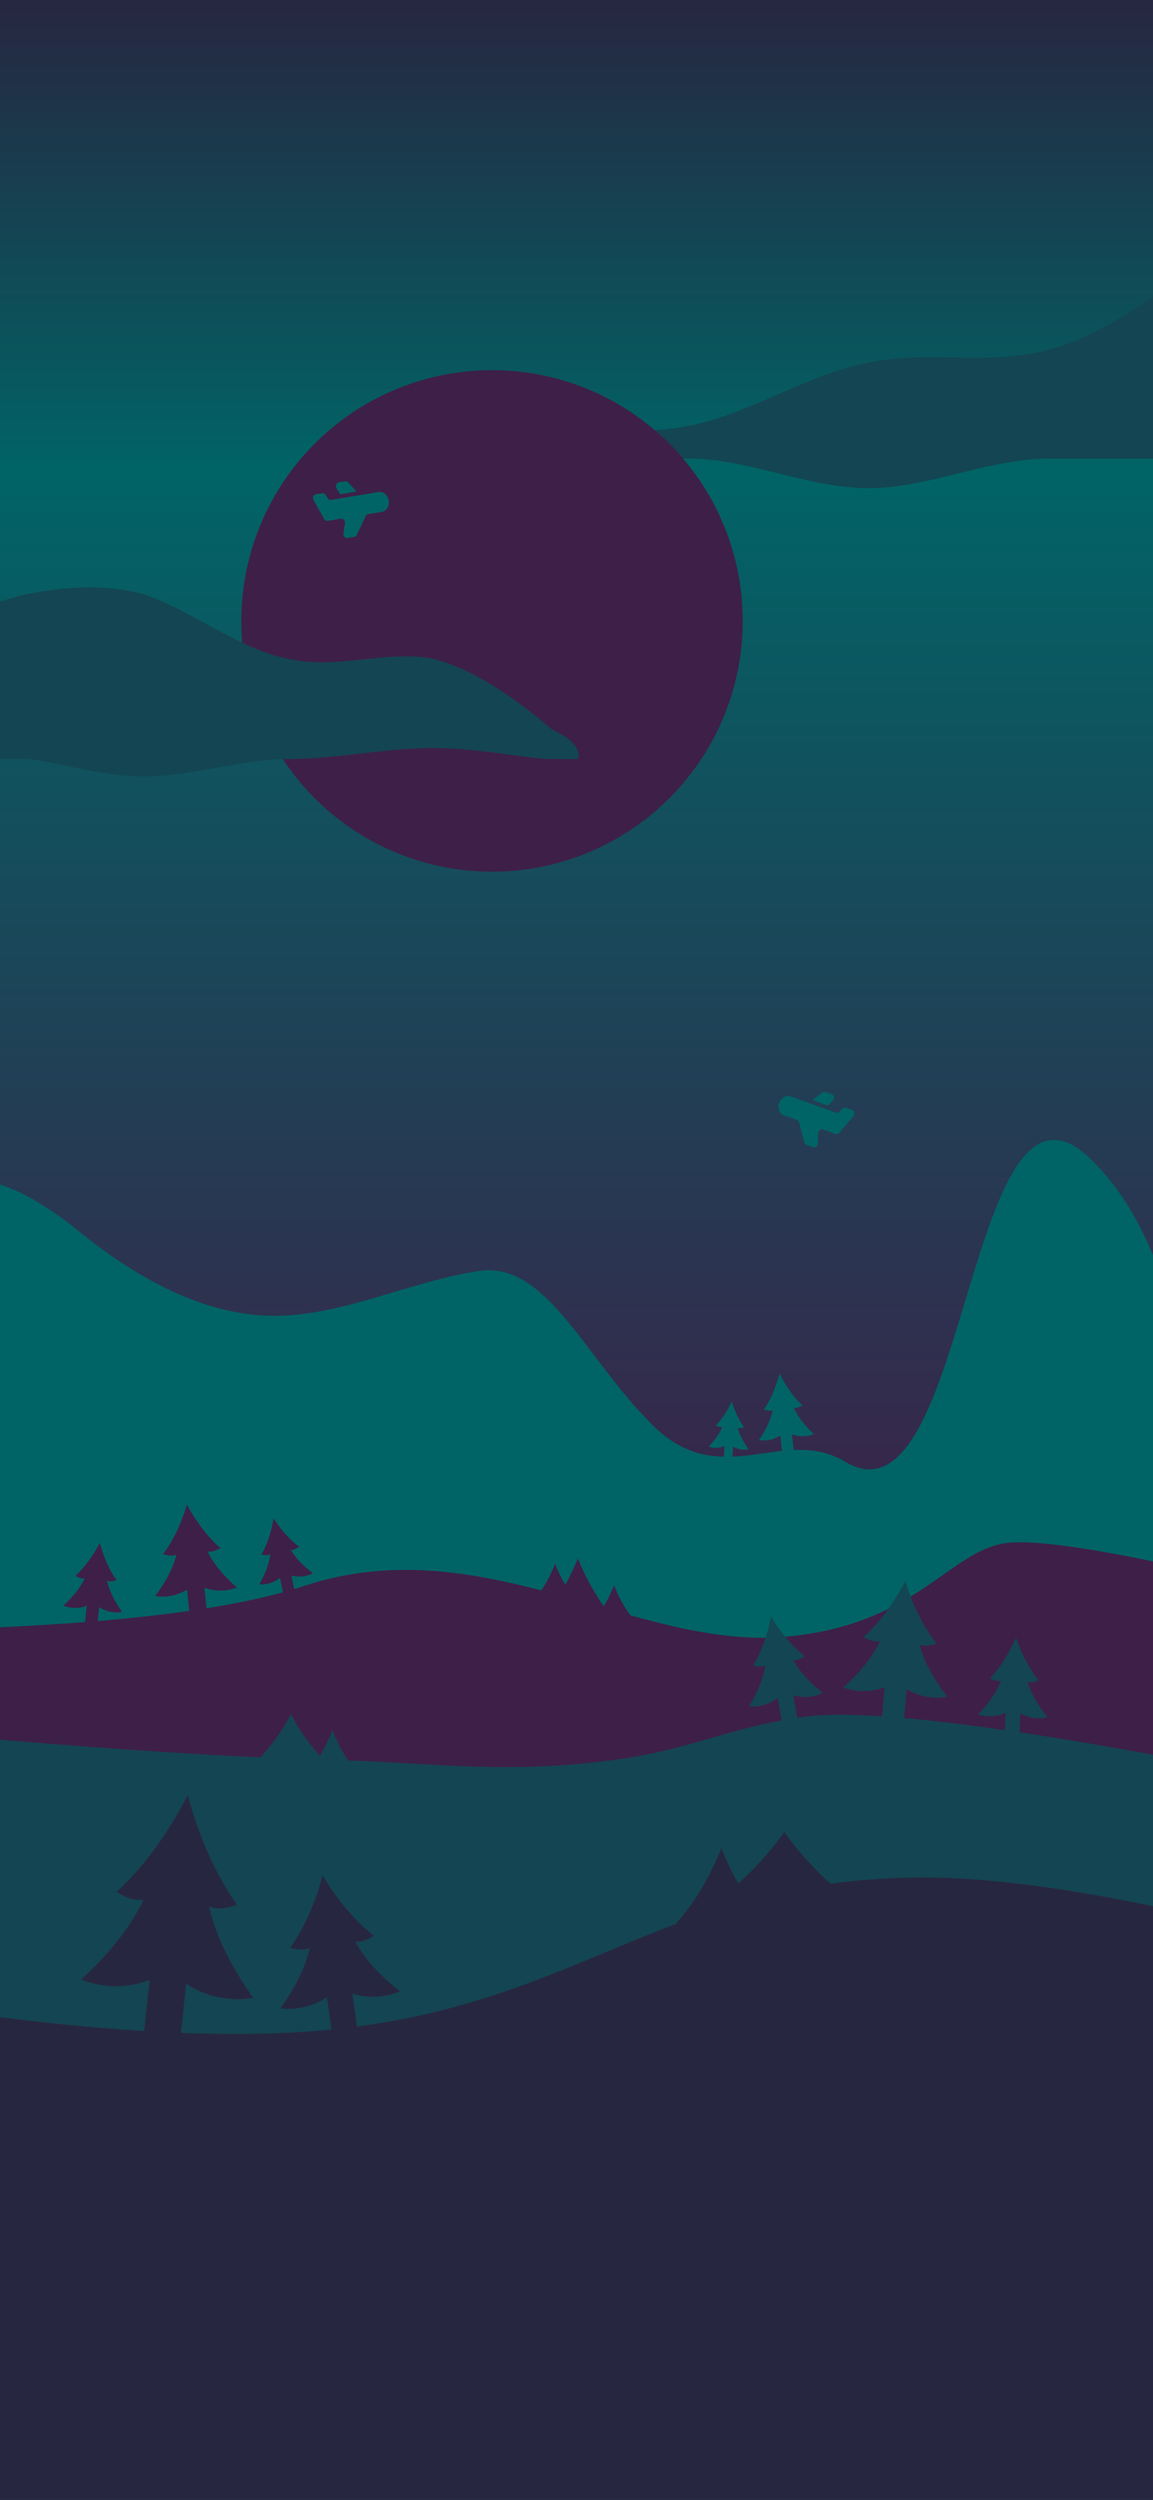 <svg width="430" height="932" viewBox="0 0 430 932" fill="none" xmlns="http://www.w3.org/2000/svg">
<g clip-path="url(#clip0_6_18)">
<rect width="430" height="932" fill="url(#paint0_linear_6_18)"/>
<path fill-rule="evenodd" clip-rule="evenodd" d="M-276 618.006L-263.315 596.865C-250.631 577.646 -225.261 535.364 -199.892 544.974C-174.523 552.661 -149.153 610.318 -123.784 596.865C-98.415 585.334 -73.045 502.692 -47.676 466.176C-24.421 427.738 0.949 437.348 26.318 456.567C51.688 477.708 77.058 490.565 102.427 490.565C127.797 490.565 153.165 477.708 178.534 473.864C203.904 470.02 218.19 506.536 243.56 531.521C268.929 556.505 292.268 531.167 315.17 544.974C361.463 572.881 360.244 386.578 406.859 432.243C443.542 468.178 440.077 528.574 457.866 558.367C480.853 596.865 505.248 497.808 556.961 506.536C584.851 511.244 630.315 495.005 643 506.536L633.069 544.974L633.07 932H620.385C607.701 932 582.331 932 556.962 932C531.592 932 506.223 932 480.854 932C455.484 932 430.115 932 406.86 932C381.49 932 356.121 932 330.752 932C305.382 932 280.013 932 254.644 932C229.274 932 203.905 932 178.536 932C153.166 932 127.797 932 102.427 932C77.058 932 51.689 932 26.319 932C0.95 932 -24.419 932 -49.789 932C-73.044 932 -98.413 932 -123.783 932C-149.152 932 -174.521 932 -199.891 932C-225.26 932 -250.63 932 -263.314 932H-275.999L-276 618.006Z" fill="#006466"/>
<path d="M113.5 591.261C47.5 613.095 -100.4 606.261 -108 610.261L-94 944.261C89.667 947.428 459.5 954.061 469.5 955.261C479.5 956.461 473.667 690.261 469.5 591.261C469.5 591.261 397 572.592 375.5 575.261C354 577.931 341.7 606.066 292.5 610.261C237.332 614.965 179.5 569.428 113.5 591.261Z" fill="#3E1F47"/>
<path d="M120 656C37.391 653.861 -91 640 -91 640L-104 1003H517.5V672C517.5 672 348 633.676 300.5 640C272.515 643.726 257.976 652.207 230 656C187.432 661.771 162.943 657.112 120 656Z" fill="#144552"/>
<path d="M120 757C28.184 765.12 -108.5 733 -108.5 733V988.5H516V733C516 733 411.231 699.481 343 700C246.153 700.737 216.473 748.468 120 757Z" fill="#272640"/>
<path fill-rule="evenodd" clip-rule="evenodd" d="M190.113 151.091C194.825 151.213 201.308 154.541 201.308 154.541C212.504 157.3 234.896 163.51 257.287 158.68C279.056 154.541 301.448 139.361 323.839 135.221C346.231 130.391 368.622 136.601 391.013 130.391C412.783 124.871 435.174 106.932 446.37 97.962C446.37 97.962 452.731 92.121 457.566 88.992C492.293 66.52 457.566 171 457.566 171H446.37C435.174 171 412.783 171 391.013 171C368.622 171 346.231 182 323.839 182C301.448 182 279.056 171 257.287 171C234.896 171 212.504 171 201.308 171H190.113C190.113 171 176.359 150.733 190.113 151.091Z" fill="#144552"/>
<g filter="url(#filter0_d_6_18)">
<circle cx="183.5" cy="227.5" r="93.5" fill="#3E1F47"/>
</g>
<path fill-rule="evenodd" clip-rule="evenodd" d="M0 224.266L9 221.705C18 219.998 36 216.583 54 221.705C71.5 227.681 89.5 242.194 107.5 245.608C125.5 249.877 143.5 242.194 161.5 245.608C179 249.877 197 264.389 206 272.073C206 272.073 213.056 274.942 215 278.902C216.91 282.792 215 283 215 283H206C197 283 179 278.902 161.5 278.902C143.5 278.902 125.5 283 107.5 283C89.5 283 71.5 289.5 54 289.5C36 289.5 18 283 9 283H0V224.266Z" fill="#144552"/>
<path d="M77.989 710.657C81.406 712.845 88.383 710.141 88.383 710.141C75.65 692.563 70.018 669.252 70.018 669.252C70.018 669.252 59.61 690.858 43.466 705.366C43.466 705.366 49.719 709.477 53.521 708.056C53.521 708.056 48.441 721.509 30.26 738.032C44.27 743.575 55.802 738.109 55.802 738.109L53.691 757.961L58.908 758.515L62.114 758.856L67.331 759.411L69.441 739.558C69.441 739.558 79.566 747.327 94.427 744.853C80.127 724.877 77.989 710.657 77.989 710.657Z" fill="#272640"/>
<path d="M132.46 723.758C135.133 724.562 139.417 721.716 139.417 721.716C127.918 712.824 120.291 699.171 120.291 699.171C120.291 699.171 116.773 714.409 108.21 726.156C108.21 726.156 113.118 727.694 115.461 726.176C115.461 726.176 114.219 735.433 104.606 748.776C115.002 749.928 121.92 744.601 121.92 744.601L123.736 757.37L127.361 756.855L129.588 756.538L133.213 756.022L131.396 743.253C131.396 743.253 139.525 746.439 149.187 742.434C136.234 732.301 132.46 723.758 132.46 723.758Z" fill="#272640"/>
<path d="M278.185 718.148C280.888 719.459 285.841 716.983 285.841 716.983C275.03 705.323 269.024 689 269.024 689C269.024 689 263.019 705.323 252.207 716.983C252.207 716.983 257.161 719.459 259.864 718.148C259.864 718.148 257.161 728.204 245 741.468C255.809 744.381 263.918 739.572 263.918 739.572V754H267.824H270.225H274.131V739.572C274.131 739.572 282.24 744.381 293.049 741.468C280.888 728.204 278.185 718.148 278.185 718.148Z" fill="#272640"/>
<path d="M311.756 717.268C317.437 718.81 327.85 715.899 327.85 715.899C305.124 702.19 292.5 683 292.5 683C292.5 683 279.876 702.19 257.15 715.899C257.15 715.899 267.562 718.811 273.244 717.268C273.244 717.268 267.562 729.092 242 744.685C264.722 748.11 281.766 742.456 281.766 742.456V759.419H289.977H295.023H303.234V742.456C303.234 742.456 320.278 748.11 343 744.685C317.437 729.092 311.756 717.268 311.756 717.268Z" fill="#272640"/>
<path d="M342.953 613.129C345.045 614.361 349.225 612.765 349.225 612.765C341.311 602.771 337.613 589.444 337.613 589.444C337.613 589.444 331.601 601.899 322.034 610.324C322.034 610.324 325.863 612.64 328.142 611.8C328.142 611.8 325.243 619.546 314.472 629.139C323.004 632.225 329.9 629.015 329.9 629.015L328.877 640.41L332.035 640.694L333.976 640.868L337.134 641.151L338.157 629.756C338.157 629.756 344.371 634.142 353.316 632.626C344.425 621.268 342.953 613.129 342.953 613.129Z" fill="#144552"/>
<path d="M295.883 618.951C297.572 619.445 300.145 617.468 300.145 617.468C292.702 611.707 287.513 602.695 287.513 602.695C287.513 602.695 285.819 612.955 280.872 620.962C280.872 620.962 283.976 621.91 285.384 620.854C285.384 620.854 284.912 627.072 279.363 636.166C285.869 636.763 290.001 633.081 290.001 633.081L291.545 641.6L293.783 641.194L295.159 640.944L297.397 640.539L295.853 632.02C295.853 632.02 301.014 634.017 306.896 631.174C298.508 624.607 295.883 618.951 295.883 618.951Z" fill="#144552"/>
<path d="M383.205 626.944C384.637 627.734 387.371 626.464 387.371 626.464C381.789 619.731 378.912 610.507 378.912 610.507C378.912 610.507 375.295 619.467 369.186 625.725C369.186 625.725 371.808 627.213 373.299 626.542C373.299 626.542 371.61 632.085 364.735 639.206C370.514 641.066 375.007 638.565 375.007 638.565L374.68 646.602L376.792 646.688L378.09 646.741L380.202 646.827L380.528 638.789C380.528 638.789 384.804 641.647 390.714 640.261C384.439 632.606 383.205 626.944 383.205 626.944Z" fill="#144552"/>
<path d="M117.079 660.076C119.611 661.024 124.25 659.234 124.25 659.234C114.124 650.803 108.5 639 108.5 639C108.5 639 102.875 650.803 92.75 659.234C92.75 659.234 97.389 661.025 99.921 660.076C99.921 660.076 97.389 667.348 86 676.938C96.124 679.045 103.717 675.567 103.717 675.567V686H107.376H109.624H113.283V675.567C113.283 675.567 120.876 679.045 131 676.938C119.611 667.348 117.079 660.076 117.079 660.076Z" fill="#144552"/>
<path d="M128.957 661.25C130.419 661.981 133.1 660.601 133.1 660.601C127.25 654.1 124 645 124 645C124 645 120.75 654.1 114.9 660.601C114.9 660.601 117.58 661.981 119.043 661.25C119.043 661.25 117.58 666.857 111 674.251C116.849 675.875 121.237 673.194 121.237 673.194V681.238H123.351H124.649H126.763V673.194C126.763 673.194 131.151 675.875 137 674.251C130.419 666.857 128.957 661.25 128.957 661.25Z" fill="#144552"/>
<path d="M77.413 578.387C79.215 579.022 82.201 577.156 82.201 577.156C74.578 570.637 69.706 560.905 69.706 560.905C69.706 560.905 66.948 571.433 60.836 579.387C60.836 579.387 64.143 580.595 65.775 579.602C65.775 579.602 64.709 586.022 57.844 595.06C64.899 596.152 69.738 592.629 69.738 592.629L70.673 601.583L73.154 601.324L74.679 601.165L77.161 600.906L76.226 591.952C76.226 591.952 81.688 594.399 88.366 591.874C79.782 584.449 77.413 578.387 77.413 578.387Z" fill="#3E1F47"/>
<path d="M39.93 589.308C41.095 590.056 43.477 589.137 43.477 589.137C39.139 583.133 37.227 575.177 37.227 575.177C37.227 575.177 33.667 582.545 28.152 587.489C28.152 587.489 30.284 588.894 31.582 588.411C31.582 588.411 29.843 592.999 23.633 598.63C28.411 600.527 32.348 598.666 32.348 598.666L31.619 605.439L33.399 605.631L34.493 605.748L36.273 605.94L37.001 599.167C37.001 599.167 40.453 601.822 45.525 600.984C40.653 594.162 39.93 589.308 39.93 589.308Z" fill="#3E1F47"/>
<path d="M108.439 577.808C109.683 578.137 111.527 576.644 111.527 576.644C105.978 572.574 102.015 566.085 102.015 566.085C102.015 566.085 100.971 573.616 97.506 579.562C97.506 579.562 99.793 580.196 100.802 579.398C100.802 579.398 100.574 583.952 96.691 590.704C101.457 591.017 104.407 588.248 104.407 588.248L105.697 594.444L107.326 594.105L108.326 593.897L109.955 593.558L108.665 587.361C108.665 587.361 112.475 588.723 116.72 586.534C110.465 581.893 108.439 577.808 108.439 577.808Z" fill="#3E1F47"/>
<path d="M223.698 606.484C226.117 607.631 230.55 605.466 230.55 605.466C220.874 595.271 215.5 581 215.5 581C215.5 581 210.125 595.271 200.45 605.466C200.45 605.466 204.883 607.631 207.302 606.484C207.302 606.484 204.883 615.277 194 626.873C203.674 629.42 210.93 625.215 210.93 625.215V637.83H214.426H216.574H220.07V625.215C220.07 625.215 227.326 629.42 237 626.873C226.117 615.277 223.698 606.484 223.698 606.484Z" fill="#3E1F47"/>
<path d="M211.207 596.762C212.446 597.381 214.716 596.212 214.716 596.212C209.761 590.706 207.009 583 207.009 583C207.009 583 204.257 590.706 199.303 596.212C199.303 596.212 201.573 597.381 202.811 596.762C202.811 596.762 201.573 601.51 196 607.772C200.953 609.147 204.669 606.876 204.669 606.876V613.688H206.459H207.559H209.349V606.876C209.349 606.876 213.065 609.147 218.018 607.772C212.446 601.51 211.207 596.762 211.207 596.762Z" fill="#3E1F47"/>
<path d="M233.207 604.762C234.446 605.381 236.716 604.212 236.716 604.212C231.761 598.706 229.009 591 229.009 591C229.009 591 226.257 598.706 221.303 604.212C221.303 604.212 223.573 605.381 224.811 604.762C224.811 604.762 223.573 609.51 218 615.772C222.953 617.147 226.669 614.876 226.669 614.876V621.688H228.459H229.559H231.349V614.876C231.349 614.876 235.065 617.147 240.018 615.772C234.446 609.51 233.207 604.762 233.207 604.762Z" fill="#3E1F47"/>
<path d="M275.107 532.299C275.921 532.787 277.517 532.069 277.517 532.069C274.399 527.999 272.879 522.486 272.879 522.486C272.879 522.486 270.657 527.756 267.039 531.389C267.039 531.389 268.529 532.307 269.4 531.928C269.4 531.928 268.342 535.195 264.269 539.33C267.574 540.511 270.203 539.087 270.203 539.087L269.893 543.853L271.11 543.932L271.858 543.98L273.075 544.059L273.385 539.293C273.385 539.293 275.807 541.046 279.237 540.302C275.733 535.675 275.107 532.299 275.107 532.299Z" fill="#006466"/>
<path d="M296.026 524.822C297.24 525.29 299.229 523.944 299.229 523.944C294.056 519.178 290.702 512.086 290.702 512.086C290.702 512.086 288.942 519.731 284.908 525.493C284.908 525.493 287.138 526.383 288.225 525.666C288.225 525.666 287.565 530.33 283.035 536.878C287.779 537.696 290.997 535.151 290.997 535.151L291.701 541.665L293.365 541.485L294.387 541.374L296.05 541.194L295.345 534.681C295.345 534.681 299.033 536.478 303.493 534.665C297.667 529.238 296.026 524.822 296.026 524.822Z" fill="#006466"/>
<path fill-rule="evenodd" clip-rule="evenodd" d="M297.256 417.596L292.371 415.833C291.566 415.542 290.927 414.891 290.597 414.024C290.266 413.157 290.27 412.145 290.607 411.209C290.945 410.274 291.589 409.492 292.397 409.036C293.205 408.58 294.112 408.487 294.918 408.778L311.784 414.866C312.009 414.947 312.257 414.954 312.498 414.885C312.74 414.817 312.966 414.675 313.151 414.477L314.151 413.413C314.336 413.215 314.563 413.073 314.804 413.005C315.046 412.936 315.293 412.943 315.519 413.024L317.785 413.842C317.986 413.915 318.163 414.044 318.3 414.218C318.438 414.393 318.531 414.607 318.571 414.842C318.611 415.077 318.598 415.325 318.532 415.565C318.466 415.804 318.349 416.026 318.193 416.212L313.043 422.327C312.857 422.547 312.623 422.707 312.37 422.788C312.116 422.868 311.854 422.865 311.616 422.779L306.923 421.085C306.724 421.013 306.509 420.999 306.294 421.044C306.08 421.089 305.874 421.191 305.694 421.342C305.514 421.493 305.365 421.687 305.261 421.909C305.157 422.13 305.101 422.372 305.097 422.612L305.042 426.195C305.038 426.435 304.981 426.676 304.877 426.897C304.774 427.118 304.625 427.313 304.445 427.463C304.265 427.614 304.06 427.716 303.846 427.761C303.632 427.806 303.416 427.792 303.218 427.721L300.737 426.826C300.554 426.76 300.392 426.647 300.261 426.497C300.129 426.346 300.033 426.16 299.979 425.954L298.012 418.467C297.958 418.261 297.862 418.075 297.731 417.925C297.6 417.774 297.438 417.661 297.256 417.596ZM308.791 412.191L303.02 410.108L306.714 407.295C306.89 407.16 307.088 407.071 307.292 407.034C307.496 406.997 307.701 407.013 307.889 407.081L310.176 407.906C310.383 407.981 310.564 408.116 310.703 408.299C310.841 408.481 310.932 408.705 310.967 408.949C311.002 409.192 310.98 409.448 310.903 409.692C310.825 409.935 310.695 410.158 310.525 410.34L308.791 412.191Z" fill="#006466"/>
<path fill-rule="evenodd" clip-rule="evenodd" d="M137.274 191.694L142.396 190.846C143.241 190.706 143.987 190.182 144.47 189.39C144.952 188.597 145.132 187.6 144.97 186.619C144.807 185.638 144.316 184.752 143.604 184.158C142.891 183.563 142.016 183.307 141.172 183.447L123.481 186.375C123.245 186.414 123 186.376 122.775 186.265C122.55 186.154 122.353 185.974 122.207 185.746L121.417 184.517C121.27 184.289 121.074 184.109 120.848 183.998C120.623 183.887 120.379 183.848 120.142 183.887L117.765 184.281C117.554 184.316 117.357 184.411 117.19 184.557C117.023 184.704 116.893 184.898 116.811 185.122C116.728 185.346 116.697 185.592 116.718 185.839C116.74 186.086 116.814 186.326 116.935 186.538L120.89 193.485C121.033 193.735 121.234 193.935 121.469 194.06C121.703 194.185 121.962 194.229 122.211 194.188L127.134 193.373C127.342 193.338 127.557 193.364 127.759 193.447C127.962 193.53 128.146 193.668 128.296 193.849C128.446 194.029 128.557 194.248 128.619 194.484C128.681 194.721 128.692 194.969 128.652 195.206L128.058 198.739C128.018 198.976 128.029 199.223 128.092 199.46C128.154 199.696 128.264 199.914 128.414 200.095C128.564 200.275 128.748 200.413 128.95 200.496C129.152 200.579 129.367 200.605 129.575 200.571L132.177 200.14C132.368 200.109 132.548 200.027 132.705 199.903C132.861 199.778 132.989 199.613 133.08 199.42L136.372 192.414C136.462 192.221 136.59 192.056 136.747 191.932C136.903 191.807 137.083 191.726 137.274 191.694ZM126.909 184.288L132.962 183.285L129.84 179.849C129.691 179.685 129.512 179.561 129.318 179.488C129.125 179.414 128.921 179.393 128.723 179.426L126.324 179.823C126.107 179.859 125.904 179.959 125.735 180.113C125.566 180.268 125.436 180.471 125.357 180.704C125.279 180.938 125.254 181.193 125.286 181.447C125.318 181.7 125.405 181.944 125.54 182.153L126.909 184.288Z" fill="#006466"/>
</g>
<defs>
<filter id="filter0_d_6_18" x="86" y="134" width="195" height="195" filterUnits="userSpaceOnUse" color-interpolation-filters="sRGB">
<feFlood flood-opacity="0" result="BackgroundImageFix"/>
<feColorMatrix in="SourceAlpha" type="matrix" values="0 0 0 0 0 0 0 0 0 0 0 0 0 0 0 0 0 0 127 0" result="hardAlpha"/>
<feOffset dy="4"/>
<feGaussianBlur stdDeviation="2"/>
<feComposite in2="hardAlpha" operator="out"/>
<feColorMatrix type="matrix" values="0 0 0 0 0 0 0 0 0 0 0 0 0 0 0 0 0 0 0.25 0"/>
<feBlend mode="normal" in2="BackgroundImageFix" result="effect1_dropShadow_6_18"/>
<feBlend mode="normal" in="SourceGraphic" in2="effect1_dropShadow_6_18" result="shape"/>
</filter>
<linearGradient id="paint0_linear_6_18" x1="215" y1="-124.5" x2="215" y2="623" gradientUnits="userSpaceOnUse">
<stop offset="0.164" stop-color="#272640"/>
<stop offset="0.401" stop-color="#006466"/>
<stop offset="0.969" stop-color="#3E1F47"/>
</linearGradient>
<clipPath id="clip0_6_18">
<rect width="430" height="932" fill="white"/>
</clipPath>
</defs>
</svg>
